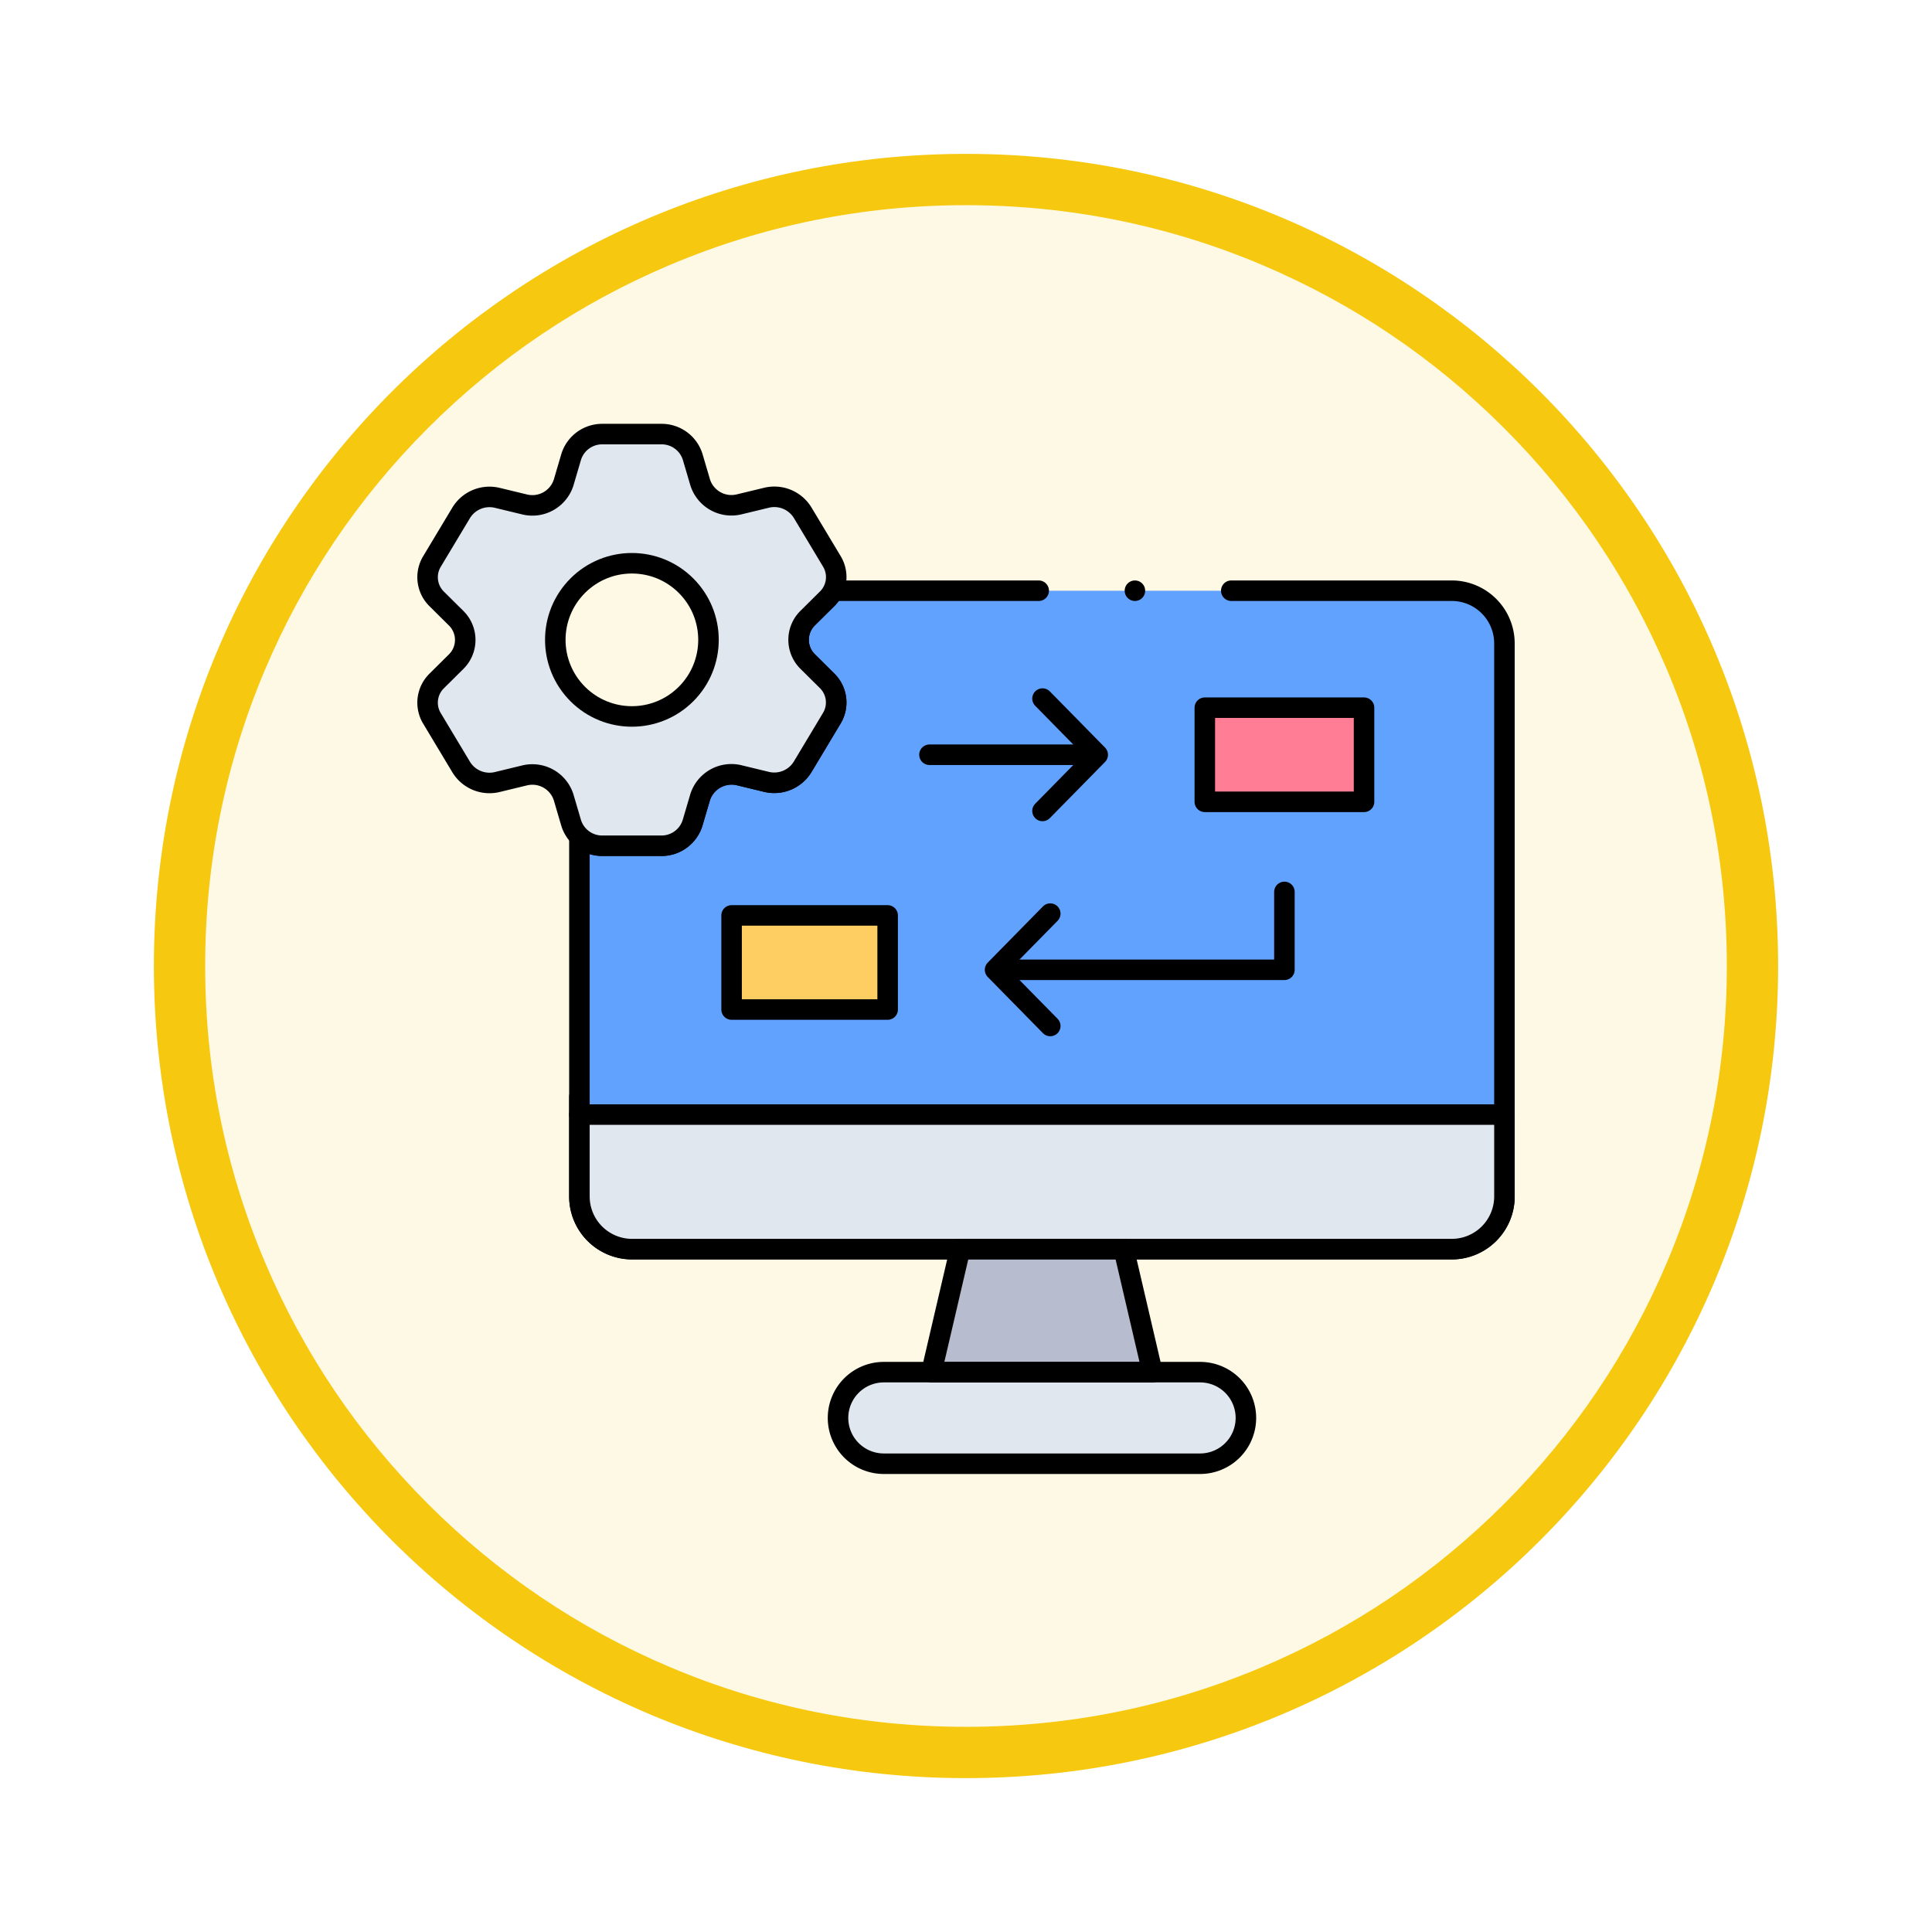 <svg xmlns="http://www.w3.org/2000/svg" xmlns:xlink="http://www.w3.org/1999/xlink" width="113" height="113" viewBox="0 0 113 113">
  <defs>
    <filter id="Trazado_982547" x="0" y="0" width="113" height="113" filterUnits="userSpaceOnUse">
      <feOffset dy="3" input="SourceAlpha"/>
      <feGaussianBlur stdDeviation="3" result="blur"/>
      <feFlood flood-opacity="0.161"/>
      <feComposite operator="in" in2="blur"/>
      <feComposite in="SourceGraphic"/>
    </filter>
  </defs>
  <g id="Grupo_1226211" data-name="Grupo 1226211" transform="translate(-7685.51 -1262.135)">
    <g id="Grupo_1226089" data-name="Grupo 1226089" transform="translate(7694.51 1268.135)">
      <g id="Grupo_1225264" data-name="Grupo 1225264" transform="translate(0 0)">
        <g id="Grupo_1224575" data-name="Grupo 1224575">
          <g id="Grupo_1224449" data-name="Grupo 1224449" transform="translate(0)">
            <g id="Grupo_1224084" data-name="Grupo 1224084">
              <g id="Grupo_1223183" data-name="Grupo 1223183">
                <g id="Grupo_1211217" data-name="Grupo 1211217">
                  <g id="Grupo_1210736" data-name="Grupo 1210736">
                    <g id="Grupo_1210537" data-name="Grupo 1210537">
                      <g id="Grupo_1164202" data-name="Grupo 1164202">
                        <g id="Grupo_1158168" data-name="Grupo 1158168">
                          <g id="Grupo_1152576" data-name="Grupo 1152576">
                            <g id="Grupo_1148633" data-name="Grupo 1148633">
                              <g id="Grupo_1148525" data-name="Grupo 1148525">
                                <g transform="matrix(1, 0, 0, 1, -9, -6)" filter="url(#Trazado_982547)">
                                  <g id="Trazado_982547-2" data-name="Trazado 982547" transform="translate(9 6)" fill="#fef9e5">
                                    <path d="M 47.5 93.5 C 41.289 93.5 35.265 92.284 29.595 89.886 C 24.118 87.569 19.198 84.252 14.973 80.027 C 10.748 75.802 7.431 70.882 5.114 65.405 C 2.716 59.735 1.5 53.711 1.5 47.5 C 1.5 41.289 2.716 35.265 5.114 29.595 C 7.431 24.118 10.748 19.198 14.973 14.973 C 19.198 10.748 24.118 7.431 29.595 5.114 C 35.265 2.716 41.289 1.5 47.5 1.5 C 53.711 1.5 59.735 2.716 65.405 5.114 C 70.882 7.431 75.802 10.748 80.027 14.973 C 84.252 19.198 87.569 24.118 89.886 29.595 C 92.284 35.265 93.5 41.289 93.5 47.5 C 93.5 53.711 92.284 59.735 89.886 65.405 C 87.569 70.882 84.252 75.802 80.027 80.027 C 75.802 84.252 70.882 87.569 65.405 89.886 C 59.735 92.284 53.711 93.5 47.5 93.5 Z" stroke="none"/>
                                    <path d="M 47.5 3 C 41.491 3 35.664 4.176 30.18 6.496 C 24.881 8.737 20.122 11.946 16.034 16.034 C 11.946 20.122 8.737 24.881 6.496 30.179 C 4.176 35.664 3 41.491 3 47.5 C 3 53.509 4.176 59.336 6.496 64.82 C 8.737 70.119 11.946 74.878 16.034 78.966 C 20.122 83.054 24.881 86.263 30.18 88.504 C 35.664 90.824 41.491 92 47.5 92 C 53.509 92 59.336 90.824 64.82 88.504 C 70.119 86.263 74.878 83.054 78.966 78.966 C 83.054 74.878 86.263 70.119 88.504 64.82 C 90.824 59.336 92 53.509 92 47.5 C 92 41.491 90.824 35.664 88.504 30.179 C 86.263 24.881 83.054 20.122 78.966 16.034 C 74.878 11.946 70.119 8.737 64.82 6.496 C 59.336 4.176 53.509 3 47.5 3 M 47.5 -7.62939453125e-06 C 73.734 -7.62939453125e-06 95 21.266 95 47.5 C 95 73.734 73.734 95 47.5 95 C 21.266 95 -7.62939453125e-06 73.734 -7.62939453125e-06 47.5 C -7.62939453125e-06 21.266 21.266 -7.62939453125e-06 47.5 -7.62939453125e-06 Z" stroke="none" fill="#f6c810"/>
                                  </g>
                                </g>
                              </g>
                            </g>
                          </g>
                        </g>
                      </g>
                    </g>
                  </g>
                </g>
              </g>
            </g>
          </g>
        </g>
      </g>
    </g>
    <g id="personalization_9097243" transform="translate(7700.517 1266.726)">
      <path id="Trazado_1055105" data-name="Trazado 1055105" d="M106.243,92.352H94.211a1.825,1.825,0,0,1-.348.48l-1.125,1.115a1.785,1.785,0,0,0,0,2.555l1.125,1.118a1.78,1.78,0,0,1,.283,2.193l-1.715,2.859a1.952,1.952,0,0,1-2.119.86l-1.568-.379a1.94,1.94,0,0,0-2.3,1.279l-.442,1.5a1.9,1.9,0,0,1-1.835,1.333H80.733a1.941,1.941,0,0,1-1.353-.543v21.061a3.083,3.083,0,0,0,3.083,3.083H130.4a3.083,3.083,0,0,0,3.083-3.083V95.435a3.083,3.083,0,0,0-3.083-3.083H106.243Z" transform="translate(-60.498 -62.393)" fill="#61a2ff"/>
      <path id="Trazado_1055106" data-name="Trazado 1055106" d="M106.243,92.352H94.211a1.825,1.825,0,0,1-.348.48l-1.125,1.115a1.785,1.785,0,0,0,0,2.555l1.125,1.118a1.78,1.78,0,0,1,.283,2.193l-1.715,2.859a1.952,1.952,0,0,1-2.119.86l-1.568-.379a1.94,1.94,0,0,0-2.3,1.279l-.442,1.5a1.9,1.9,0,0,1-1.835,1.333H80.733a1.941,1.941,0,0,1-1.353-.543v21.061a3.083,3.083,0,0,0,3.083,3.083H130.4a3.083,3.083,0,0,0,3.083-3.083V95.435a3.083,3.083,0,0,0-3.083-3.083H117.507" transform="translate(-60.498 -62.393)" fill="none" stroke="#000" stroke-linecap="round" stroke-linejoin="round" stroke-miterlimit="10" stroke-width="1.2"/>
      <path id="Trazado_1055107" data-name="Trazado 1055107" d="M32.24,34.109a1.784,1.784,0,0,1,0-2.554l1.125-1.115a1.782,1.782,0,0,0,.283-2.195l-1.715-2.857a1.942,1.942,0,0,0-2.119-.862l-1.569.379a1.916,1.916,0,0,1-2.3-1.278l-.442-1.5A1.9,1.9,0,0,0,23.669,20.8H20.236A1.9,1.9,0,0,0,18.4,22.131l-.441,1.5a1.916,1.916,0,0,1-2.3,1.278l-1.57-.379a1.94,1.94,0,0,0-2.118.862l-1.714,2.857a1.779,1.779,0,0,0,.281,2.195l1.126,1.115a1.786,1.786,0,0,1,0,2.554l-1.126,1.117a1.779,1.779,0,0,0-.281,2.195l1.714,2.857a1.938,1.938,0,0,0,2.118.861l1.57-.38a1.92,1.92,0,0,1,2.3,1.279l.441,1.5a1.9,1.9,0,0,0,1.836,1.333h3.433A1.9,1.9,0,0,0,25.5,43.534l.442-1.5a1.92,1.92,0,0,1,2.3-1.279l1.569.38a1.94,1.94,0,0,0,2.119-.861l1.715-2.857a1.782,1.782,0,0,0-.283-2.195Zm-10.288,3.2a4.48,4.48,0,1,1,4.48-4.48A4.543,4.543,0,0,1,21.952,37.313Z" transform="translate(0)" fill="#e0e7ef"/>
      <path id="Trazado_1055108" data-name="Trazado 1055108" d="M32.24,34.111a1.785,1.785,0,0,1,0-2.555l1.126-1.116a1.781,1.781,0,0,0,.282-2.194l-1.715-2.858a1.94,1.94,0,0,0-2.118-.862l-1.569.379a1.917,1.917,0,0,1-2.3-1.278l-.442-1.5A1.9,1.9,0,0,0,23.669,20.8H20.236A1.9,1.9,0,0,0,18.4,22.133l-.441,1.5a1.918,1.918,0,0,1-2.3,1.278l-1.569-.379a1.939,1.939,0,0,0-2.117.862l-1.715,2.858a1.78,1.78,0,0,0,.282,2.194l1.126,1.116a1.786,1.786,0,0,1,0,2.555l-1.126,1.117a1.78,1.78,0,0,0-.282,2.194l1.715,2.858a1.939,1.939,0,0,0,2.117.862l1.569-.38a1.919,1.919,0,0,1,2.3,1.279l.441,1.5a1.9,1.9,0,0,0,1.836,1.332h3.433A1.9,1.9,0,0,0,25.5,43.536l.442-1.5a1.918,1.918,0,0,1,2.3-1.279l1.569.38a1.94,1.94,0,0,0,2.118-.862l1.715-2.858a1.781,1.781,0,0,0-.282-2.194Z" transform="translate(0 -0.002)" fill="none" stroke="#000" stroke-linecap="round" stroke-linejoin="round" stroke-miterlimit="10" stroke-width="1.2"/>
      <circle id="Elipse_13369" data-name="Elipse 13369" cx="4.48" cy="4.48" r="4.48" transform="translate(15.616 32.833) rotate(-45)" fill="none" stroke="#000" stroke-linecap="round" stroke-linejoin="round" stroke-miterlimit="10" stroke-width="1.2"/>
      <path id="Trazado_1055109" data-name="Trazado 1055109" d="M272.508,239.876l-3.229,3.286,3.229,3.286" transform="translate(-226.086 -191.031)" fill="none" stroke="#000" stroke-linecap="round" stroke-linejoin="round" stroke-miterlimit="10" stroke-width="1.2"/>
      <path id="Trazado_1055110" data-name="Trazado 1055110" d="M290.955,148.2l3.229-3.286-3.229-3.286" transform="translate(-244.987 -105.36)" fill="none" stroke="#000" stroke-linecap="round" stroke-linejoin="round" stroke-miterlimit="10" stroke-width="1.2"/>
      <line id="Línea_2675" data-name="Línea 2675" transform="translate(51.373 29.959)" fill="none" stroke="#000" stroke-linecap="round" stroke-linejoin="round" stroke-miterlimit="10" stroke-width="1.2"/>
      <path id="Trazado_1055111" data-name="Trazado 1055111" d="M218.682,454.715h-18.5a2.678,2.678,0,0,1-2.678-2.678h0a2.678,2.678,0,0,1,2.678-2.678h18.5a2.678,2.678,0,0,1,2.678,2.678h0A2.678,2.678,0,0,1,218.682,454.715Z" transform="translate(-163.496 -373.695)" fill="#e0e7ef"/>
      <path id="Trazado_1055112" data-name="Trazado 1055112" d="M251.449,393.152H241.88l-1.679,7.2h12.927Z" transform="translate(-200.731 -324.684)" fill="#b7bcce"/>
      <line id="Línea_2676" data-name="Línea 2676" y1="1.048" transform="translate(18.882 59.551)" fill="none" stroke="#000" stroke-linecap="round" stroke-linejoin="round" stroke-miterlimit="10" stroke-width="1.2"/>
      <path id="Trazado_1055113" data-name="Trazado 1055113" d="M133.484,331.692v4.785a3.083,3.083,0,0,1-3.083,3.083H82.463a3.083,3.083,0,0,1-3.083-3.083v-4.785Z" transform="translate(-60.498 -271.092)" fill="#e0e7ef"/>
      <path id="Trazado_1055114" data-name="Trazado 1055114" d="M218.682,454.715h-18.5a2.678,2.678,0,0,1-2.678-2.678h0a2.678,2.678,0,0,1,2.678-2.678h18.5a2.678,2.678,0,0,1,2.678,2.678h0A2.678,2.678,0,0,1,218.682,454.715Z" transform="translate(-163.496 -373.695)" fill="none" stroke="#000" stroke-linecap="round" stroke-linejoin="round" stroke-miterlimit="10" stroke-width="1.2"/>
      <path id="Trazado_1055115" data-name="Trazado 1055115" d="M251.449,393.152H241.88l-1.679,7.2h12.927Z" transform="translate(-200.731 -324.684)" fill="none" stroke="#000" stroke-linecap="round" stroke-linejoin="round" stroke-miterlimit="10" stroke-width="1.2"/>
      <path id="Trazado_1055116" data-name="Trazado 1055116" d="M133.484,331.692v4.785a3.083,3.083,0,0,1-3.083,3.083H82.463a3.083,3.083,0,0,1-3.083-3.083v-4.785Z" transform="translate(-60.498 -271.092)" fill="none" stroke="#000" stroke-linecap="round" stroke-linejoin="round" stroke-miterlimit="10" stroke-width="1.2"/>
      <rect id="Rectángulo_422354" data-name="Rectángulo 422354" width="9.127" height="5.506" transform="translate(27.783 48.95)" fill="#ffce62"/>
      <rect id="Rectángulo_422355" data-name="Rectángulo 422355" width="9.313" height="5.506" transform="translate(55.461 36.801)" fill="#ff7e96"/>
      <rect id="Rectángulo_422356" data-name="Rectángulo 422356" width="9.127" height="5.506" transform="translate(27.783 48.95)" fill="none" stroke="#000" stroke-linecap="round" stroke-linejoin="round" stroke-miterlimit="10" stroke-width="1.2"/>
      <rect id="Rectángulo_422357" data-name="Rectángulo 422357" width="9.313" height="5.506" transform="translate(55.461 36.801)" fill="none" stroke="#000" stroke-linecap="round" stroke-linejoin="round" stroke-miterlimit="10" stroke-width="1.2"/>
      <path id="Trazado_1055117" data-name="Trazado 1055117" d="M292.633,229.961v4.555h-15.98" transform="translate(-232.516 -182.385)" fill="none" stroke="#000" stroke-linecap="round" stroke-linejoin="round" stroke-miterlimit="10" stroke-width="1.2"/>
      <line id="Línea_2677" data-name="Línea 2677" x2="8.726" transform="translate(39.356 39.553)" fill="none" stroke="#000" stroke-linecap="round" stroke-linejoin="round" stroke-miterlimit="10" stroke-width="1.2"/>
    </g>
  </g>
</svg>
